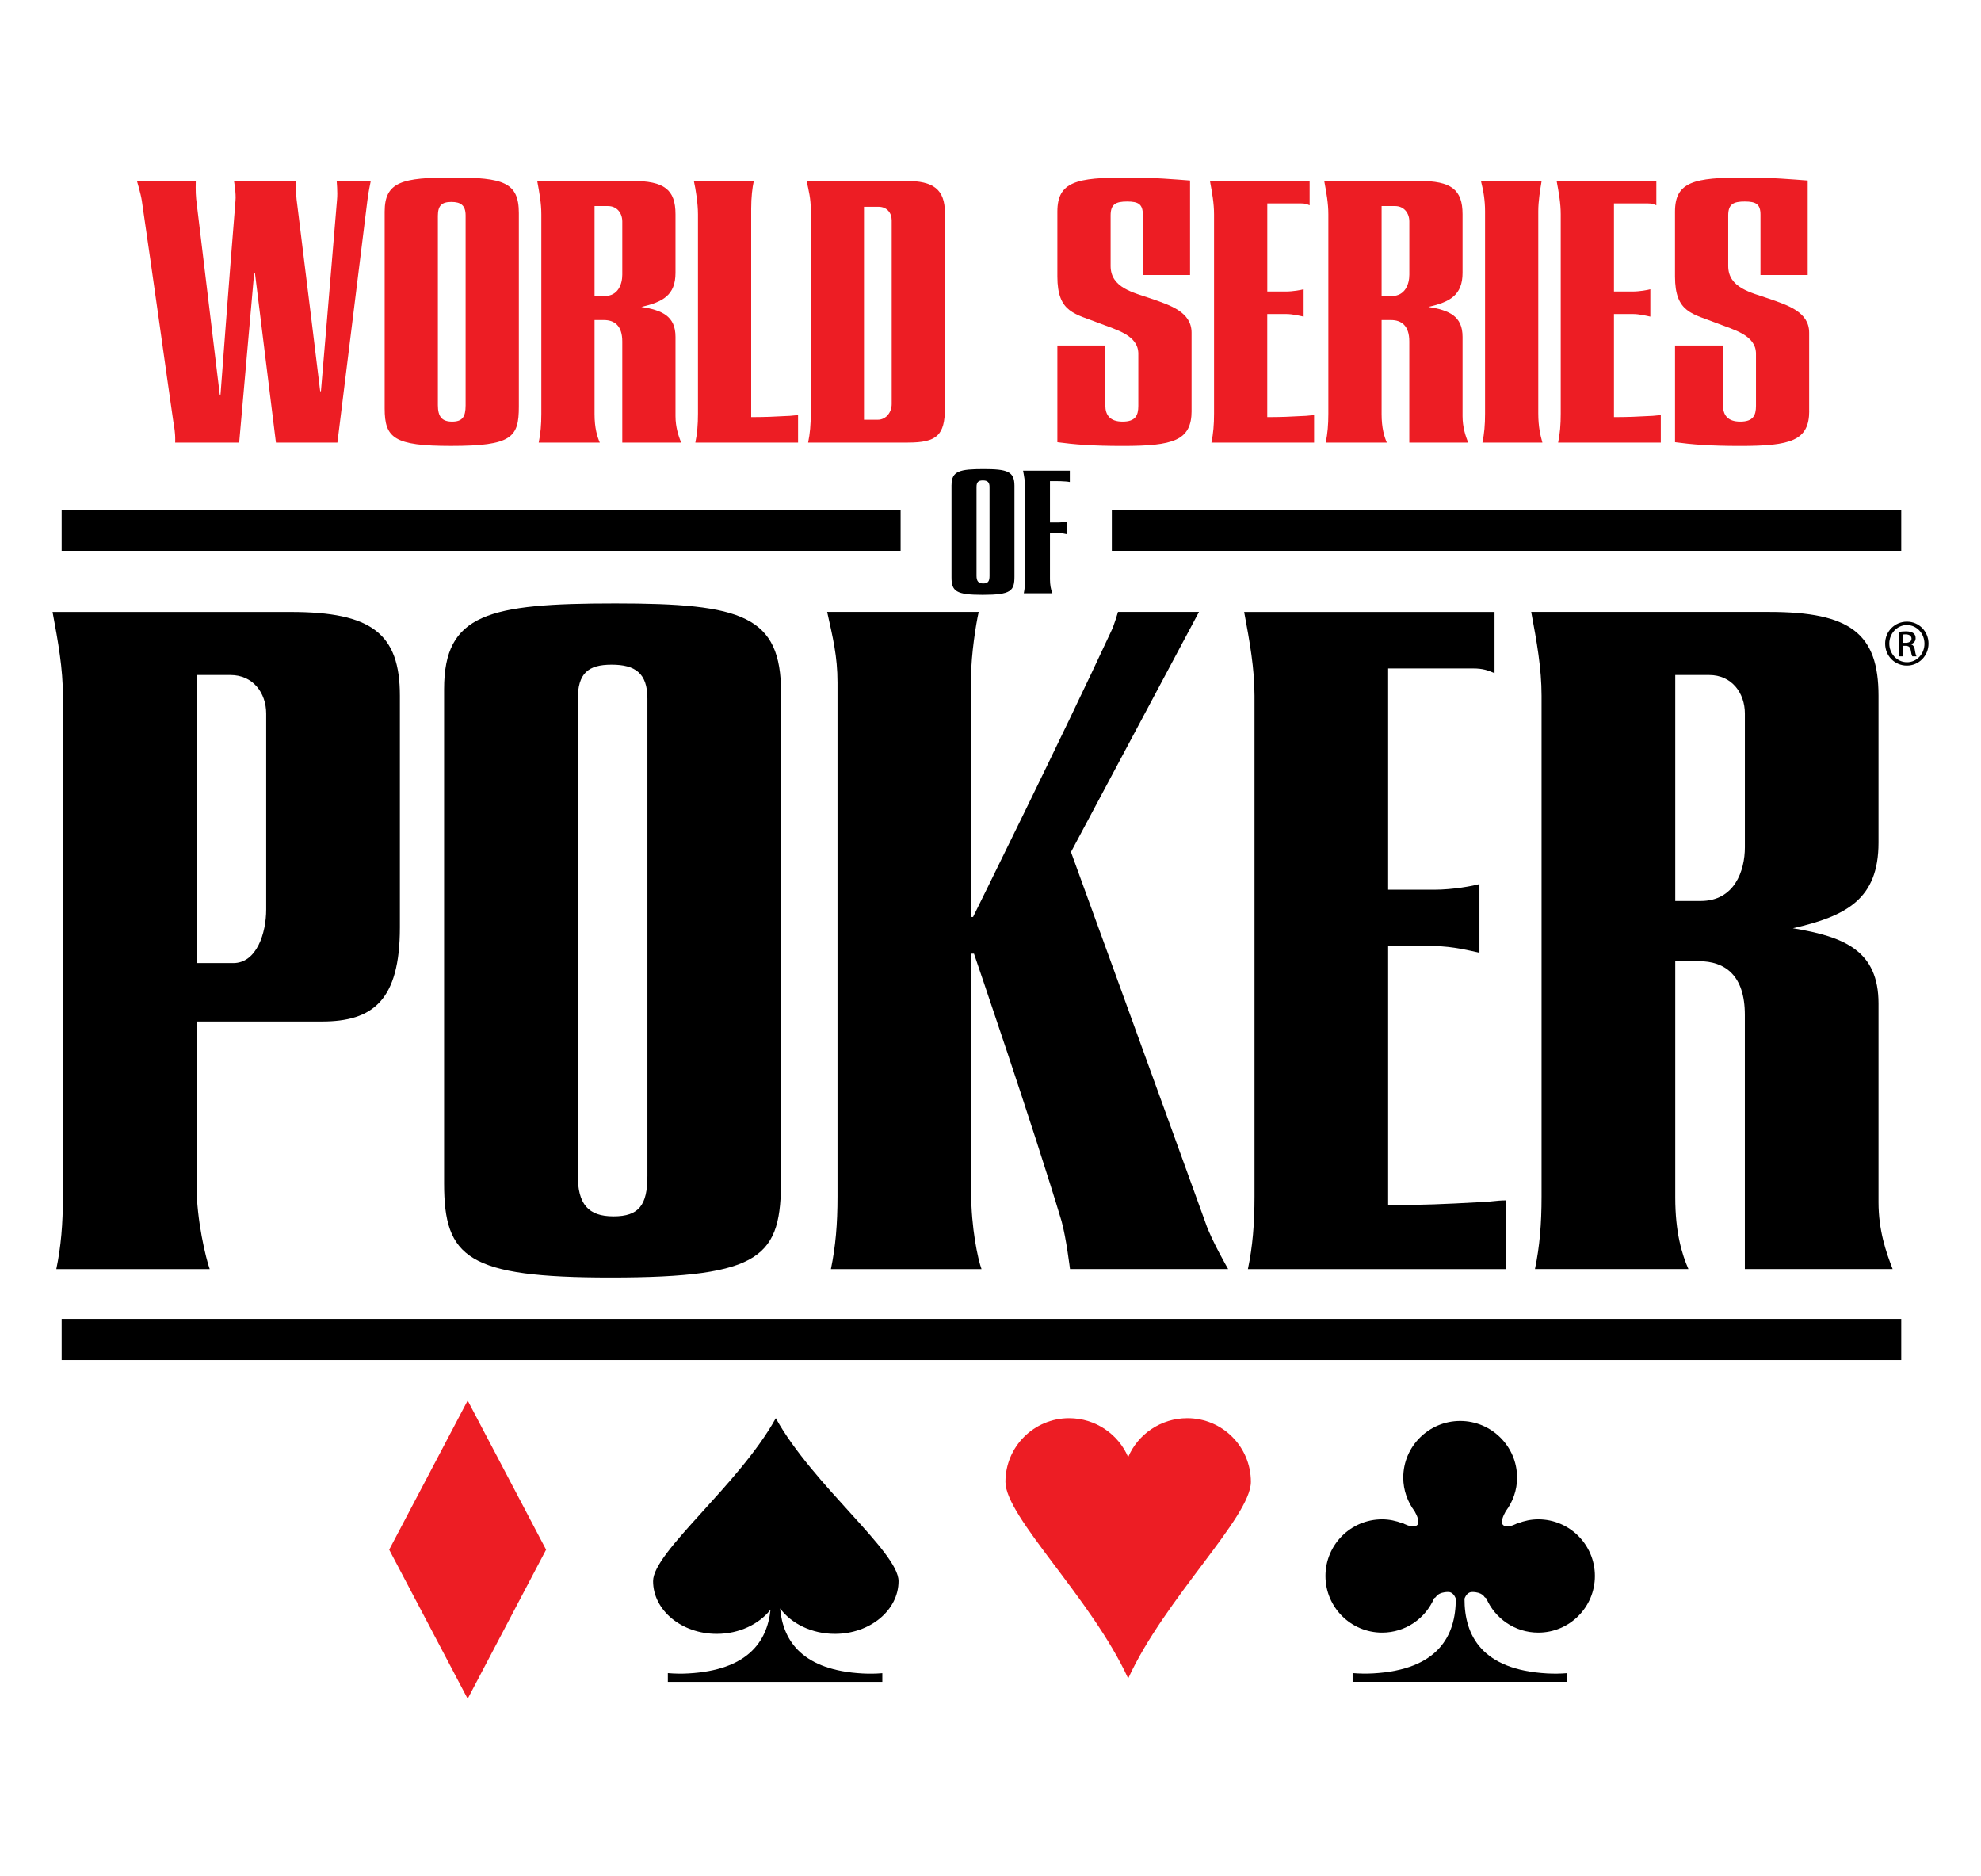<?xml version="1.0" encoding="UTF-8"?>
<svg id="Layer_1" data-name="Layer 1" xmlns="http://www.w3.org/2000/svg" viewBox="0 0 633.6 600">
  <defs>
    <style>
      .cls-1 {
        fill: #ed1d24;
      }
    </style>
  </defs>
  <path class="cls-1" d="M76.52,141.53h-20.5s.24-2.4-.6-6.83c-2.04-14.03-6.59-46.99-10.07-70.6-.36-2.28-1.55-6.23-1.55-6.23h18.82s-.12,3.6.12,5.75c2.88,23.74,7.55,62.58,7.55,62.58h.24s2.88-38.6,4.79-61.97c.24-2.4-.48-6.36-.48-6.36h19.78s0,3.72.24,5.87c2.88,22.9,7.55,61.37,7.55,61.37h.24s3.24-38,5.15-61.25c.24-2.4-.12-5.99-.12-5.99h10.91s-.84,3.96-1.08,6.23c-3.72,30.09-9.59,77.44-9.59,77.44h-19.66l-6.72-54.3h-.24l-4.8,54.3Z"/>
  <path class="cls-1" d="M123.03,67.68c0-9.59,5.64-10.91,21.82-10.91s21.1,1.55,21.1,11.39v61.86c0,9.83-2.16,12.58-21.7,12.58-18.22,0-21.22-2.52-21.22-11.99v-62.93M140.05,69v60.54c0,3.72,1.32,5.28,4.55,5.28s4.32-1.44,4.32-5.16v-60.77c0-3.24-1.56-4.31-4.55-4.31s-4.32,1.08-4.32,4.43"/>
  <path class="cls-1" d="M190.16,102.33v30.09c0,4.43.84,7.19,1.68,9.11h-19.54c.6-2.88.84-5.76.84-9.23v-63.77c0-3.48-.6-6.83-1.32-10.67h30.33c10.31,0,13.9,2.76,13.9,10.67v18.7c0,7.19-4.07,9.35-10.91,10.91,6.59,1.08,10.91,2.88,10.91,9.59v25.3c0,3.59.96,6.35,1.8,8.51h-18.82v-32.37c0-5.03-2.52-6.83-5.87-6.83h-3M190.16,65.89v28.77h3.24c4.32,0,5.63-3.83,5.63-6.83v-17.02c0-2.64-1.68-4.91-4.56-4.91h-4.32Z"/>
  <path class="cls-1" d="M222.4,141.53c.6-2.88.84-5.76.84-9.23v-63.77c0-3.48-.72-8.03-1.32-10.67h19.18c-.48,2.16-.84,5.28-.84,8.87v66.65c4.43,0,7.19-.12,11.51-.36,1.2,0,2.28-.24,3.48-.24v8.75h-32.85Z"/>
  <path class="cls-1" d="M258,57.86h31.76c8.75,0,12.47,2.64,12.47,10.31v62.21c0,8.87-2.64,11.15-11.87,11.15h-31.89c.6-2.88.84-5.76.84-9.23v-65.33c0-3.48-.6-5.76-1.32-9.11M276.34,66.13v68.09h4.43c2.52,0,4.43-2.28,4.43-5.03v-58.74c0-2.4-1.56-4.32-4.2-4.32h-4.67Z"/>
  <path class="cls-1" d="M381.12,131.34c0,9.59-5.88,11.27-22.07,11.27-9.83,0-15.46-.48-20.86-1.2v-30.93h15.34v19.18c0,3,1.44,5.16,5.52,5.16s5.03-1.92,5.03-5.04v-16.66c0-6-7.19-7.67-12.34-9.71-7.91-3.12-13.55-3.36-13.55-14.99v-20.74c0-9.59,6.11-10.91,22.3-10.91,8.87,0,15.34.6,20.14.96v30.21h-15.11v-19.3c0-3.36-1.44-4.2-5.03-4.2s-5.27.84-5.27,4.43v16.18c0,7.07,7.43,8.51,12.94,10.43,6.23,2.15,12.95,4.31,12.95,10.91v24.94Z"/>
  <path class="cls-1" d="M387.46,141.53c.6-2.88.84-5.76.84-9.23v-63.77c0-3.48-.6-6.83-1.31-10.67h31.88v7.79c-.83-.36-1.43-.6-2.75-.6h-10.79v28.17h5.87c2.4,0,4.92-.48,5.75-.72v8.75c-1.08-.24-3.47-.84-5.64-.84h-5.99v32.97c4.43,0,7.19-.12,11.5-.36,1.21,0,2.28-.24,3.48-.24v8.75h-32.85Z"/>
  <path class="cls-1" d="M441.89,102.33v30.09c0,4.43.84,7.19,1.67,9.11h-19.54c.6-2.88.84-5.76.84-9.23v-63.77c0-3.48-.6-6.83-1.32-10.67h30.33c10.31,0,13.91,2.76,13.91,10.67v18.7c0,7.19-4.08,9.35-10.91,10.91,6.59,1.08,10.91,2.88,10.91,9.59v25.3c0,3.59.95,6.35,1.79,8.51h-18.82v-32.37c0-5.03-2.52-6.83-5.87-6.83h-3M441.89,65.89v28.77h3.24c4.31,0,5.63-3.83,5.63-6.83v-17.02c0-2.64-1.68-4.91-4.56-4.91h-4.31Z"/>
  <path class="cls-1" d="M492,132.18c0,4.43.72,7.19,1.32,9.35h-19.18c.6-2.88.84-5.76.84-9.23v-64.73c0-3.36-.48-6.47-1.32-9.71h19.41c-.47,2.88-1.07,6.47-1.07,9.71v64.61Z"/>
  <path class="cls-1" d="M498.35,141.53c.6-2.88.83-5.76.83-9.23v-63.77c0-3.48-.59-6.83-1.31-10.67h31.89v7.79c-.84-.36-1.44-.6-2.76-.6h-10.79v28.17h5.87c2.4,0,4.91-.48,5.76-.72v8.75c-1.08-.24-3.48-.84-5.63-.84h-6v32.97c4.43,0,7.2-.12,11.51-.36,1.19,0,2.28-.24,3.47-.24v8.75h-32.84Z"/>
  <path class="cls-1" d="M578.66,131.34c0,9.59-5.88,11.27-22.06,11.27-9.83,0-15.47-.48-20.86-1.2v-30.93h15.35v19.18c0,3,1.43,5.16,5.51,5.16s5.03-1.92,5.03-5.04v-16.66c0-6-7.19-7.67-12.35-9.71-7.91-3.12-13.55-3.36-13.55-14.99v-20.74c0-9.59,6.12-10.91,22.3-10.91,8.87,0,15.35.6,20.14.96v30.21h-15.1v-19.3c0-3.36-1.44-4.2-5.04-4.2s-5.28.84-5.28,4.43v16.18c0,7.07,7.44,8.51,12.95,10.43,6.23,2.15,12.94,4.31,12.94,10.91v24.94Z"/>
  <path d="M304.34,155.1c0-4.5,2.64-5.12,10.23-5.12s9.89.73,9.89,5.34v29.01c0,4.61-1.01,5.9-10.18,5.9-8.54,0-9.95-1.18-9.95-5.62v-29.51M312.33,155.72v28.39c0,1.74.62,2.47,2.14,2.47s2.02-.67,2.02-2.42v-28.5c0-1.52-.73-2.03-2.14-2.03s-2.02.51-2.02,2.08"/>
  <path d="M327.45,189.72c.29-1.35.39-2.7.39-4.33v-29.9c0-1.63-.28-3.2-.62-5h14.95v3.65c-.45-.06-.84-.17-1.29-.17-1.91-.17-5.06-.11-5.06-.11v13.21h2.64c1.12,0,2.42-.22,2.81-.34v4.11c-.51-.12-1.8-.4-2.64-.4h-2.81v14.78c0,1.75.28,3.32.78,4.5h-9.16Z"/>
  <rect x="19.72" y="421.74" width="588.37" height="13.17"/>
  <path d="M355.61,176.14h252.48v-13.17h-252.48v13.17ZM19.72,176.14h268.33v-13.17H19.72v13.17Z"/>
  <polygon class="cls-1" points="124.48 495.54 149.58 447.85 174.66 495.54 149.58 543.22 124.48 495.54"/>
  <path class="cls-1" d="M360.84,536.73c-11.75-25.65-39.26-51.62-39.26-62.87s9.12-20.36,20.36-20.36c8.44,0,15.81,5.14,18.89,12.46,3.08-7.32,10.45-12.46,18.89-12.46,11.25,0,20.36,9.12,20.36,20.36s-27.5,37.21-39.25,62.87"/>
  <path d="M249.53,514.36c3.6,4.85,10.14,8.1,17.5,8.1,11.25,0,20.36-7.55,20.36-16.87s-27.5-30.83-39.26-52.09c-11.75,21.26-39.25,42.77-39.25,52.09s9.11,16.87,20.36,16.87c7.18,0,13.55-3.1,17.2-7.74-1.08,10.49-7.61,19.36-26.27,20.39-2.23.13-4.42.08-6.57-.1v2.8h68.6v-2.78c-2.08.18-4.22.21-6.39.09-18.87-1.05-25.32-10.09-26.3-20.74"/>
  <path d="M470.85,509.07c3.23,0,3.98,1.65,3.98,1.65l.53.36c2.76,6.45,9.17,10.98,16.64,10.98,10,0,18.11-8.11,18.11-18.11s-8.11-18.11-18.11-18.11c-2.29,0-4.47.47-6.48,1.25l-.17-.02s-.15.08-.37.19c-.06.03-.11.06-.18.09-1,.48-3.16,1.31-4.12.23-.77-.89.1-2.87.89-4.29,2.27-3.02,3.65-6.74,3.65-10.8,0-10-8.2-18.11-18.2-18.11s-18.2,8.11-18.2,18.11c0,4.06,1.39,7.78,3.65,10.8.79,1.42,1.67,3.4.89,4.29-.95,1.08-3.11.25-4.12-.23-.06-.03-.11-.06-.17-.09-.21-.11-.37-.19-.37-.19l-.18.02c-2.02-.78-4.19-1.25-6.47-1.25-10.01,0-18.11,8.11-18.11,18.11s8.11,18.11,18.11,18.11c7.47,0,13.88-4.52,16.64-10.98l.52-.36s.75-1.65,3.99-1.65c1.18,0,1.94.89,2.42,2.11.05,11.96-5.71,22.77-26.43,23.92-2.23.12-4.42.08-6.57-.1v2.8h68.61v-2.78c-2.09.18-4.22.21-6.39.09-20.73-1.15-26.48-11.96-26.43-23.92.48-1.23,1.24-2.11,2.42-2.11"/>
  <path d="M62.86,326.64v52.38c0,11.14,3.01,23.48,4.21,26.8H18.01c1.51-7.23,2.11-14.45,2.11-23.18v-160.16c0-8.73-1.51-17.16-3.31-26.79h76.17c25.89,0,34.92,6.92,34.92,26.79v74.06c0,23.48-8.73,30.11-24.99,30.11h-40.04M62.86,215.85v92.12h11.74c7.53,0,10.54-9.64,10.54-17.16v-62.62c0-6.62-4.22-12.34-11.44-12.34h-10.84Z"/>
  <path d="M142.04,220.37c0-24.09,14.15-27.4,54.79-27.4s52.99,3.91,52.99,28.6v155.34c0,24.69-5.42,31.61-54.49,31.61-45.76,0-53.29-6.32-53.29-30.1v-158.05M184.79,223.68v152.03c0,9.33,3.31,13.25,11.44,13.25s10.84-3.61,10.84-12.94v-152.63c0-8.13-3.91-10.84-11.44-10.84s-10.84,2.71-10.84,11.14"/>
  <path d="M339.52,390.46c-8.73-29.2-28-85.5-28-85.5h-.9v76.47c0,11.14,2.11,21.07,3.31,24.39h-48.17c1.5-7.23,2.11-14.45,2.11-23.18v-164.38c0-8.43-1.51-14.45-3.31-22.58h48.47c-.91,3.91-2.41,13.85-2.41,20.17v77.37h.6s28.9-58.41,44.25-91.52c.9-1.81,2.11-6.02,2.11-6.02h25.9l-40.94,76.77s26.19,71.95,43.05,118.61c1.81,5.42,7.22,14.75,7.22,14.75h-50.58s-1.2-9.94-2.71-15.36"/>
  <path d="M399.13,405.82c1.51-7.23,2.11-14.45,2.11-23.18v-160.16c0-8.73-1.51-17.16-3.31-26.79h80.08v19.57c-2.11-.9-3.61-1.51-6.93-1.51h-27.1v70.75h14.75c6.02,0,12.35-1.2,14.45-1.81v21.98c-2.71-.6-8.73-2.11-14.15-2.11h-15.05v82.79c11.14,0,18.06-.31,28.9-.91,3.01,0,5.72-.6,8.73-.6v21.98h-82.49Z"/>
  <path d="M535.81,307.37v75.56c0,11.14,2.11,18.07,4.21,22.88h-49.08c1.51-7.23,2.11-14.45,2.11-23.18v-160.16c0-8.73-1.51-17.16-3.31-26.79h76.16c25.89,0,34.92,6.92,34.92,26.79v46.97c0,18.06-10.23,23.48-27.39,27.39,16.56,2.71,27.39,7.23,27.39,24.08v63.52c0,9.03,2.41,15.96,4.52,21.38h-47.27v-81.28c0-12.65-6.32-17.17-14.75-17.17h-7.52M535.81,215.85v72.26h8.12c10.84,0,14.15-9.64,14.15-17.17v-42.75c0-6.62-4.21-12.34-11.44-12.34h-10.83Z"/>
  <path d="M609.92,198.79c3.84,0,6.89,3.11,6.89,7.01s-3.05,7.04-6.92,7.04-6.95-3.08-6.95-7.04,3.12-7.01,6.95-7.01h.03M609.88,199.88c-3.08,0-5.61,2.65-5.61,5.92s2.53,5.96,5.64,5.96c3.11.03,5.61-2.62,5.61-5.92s-2.49-5.96-5.61-5.96h-.03M608.57,209.89h-1.24v-7.82c.65-.09,1.28-.19,2.21-.19,1.19,0,1.97.25,2.43.59.47.34.72.88.72,1.62,0,1.03-.69,1.65-1.53,1.9v.06c.68.13,1.15.75,1.3,1.9.19,1.21.38,1.68.5,1.93h-1.31c-.19-.25-.37-.97-.53-1.99-.18-1-.68-1.37-1.68-1.37h-.88v3.37M608.57,205.56h.91c1.03,0,1.9-.38,1.9-1.34,0-.68-.49-1.37-1.9-1.37-.41,0-.69.03-.91.06v2.65Z"/>
</svg>